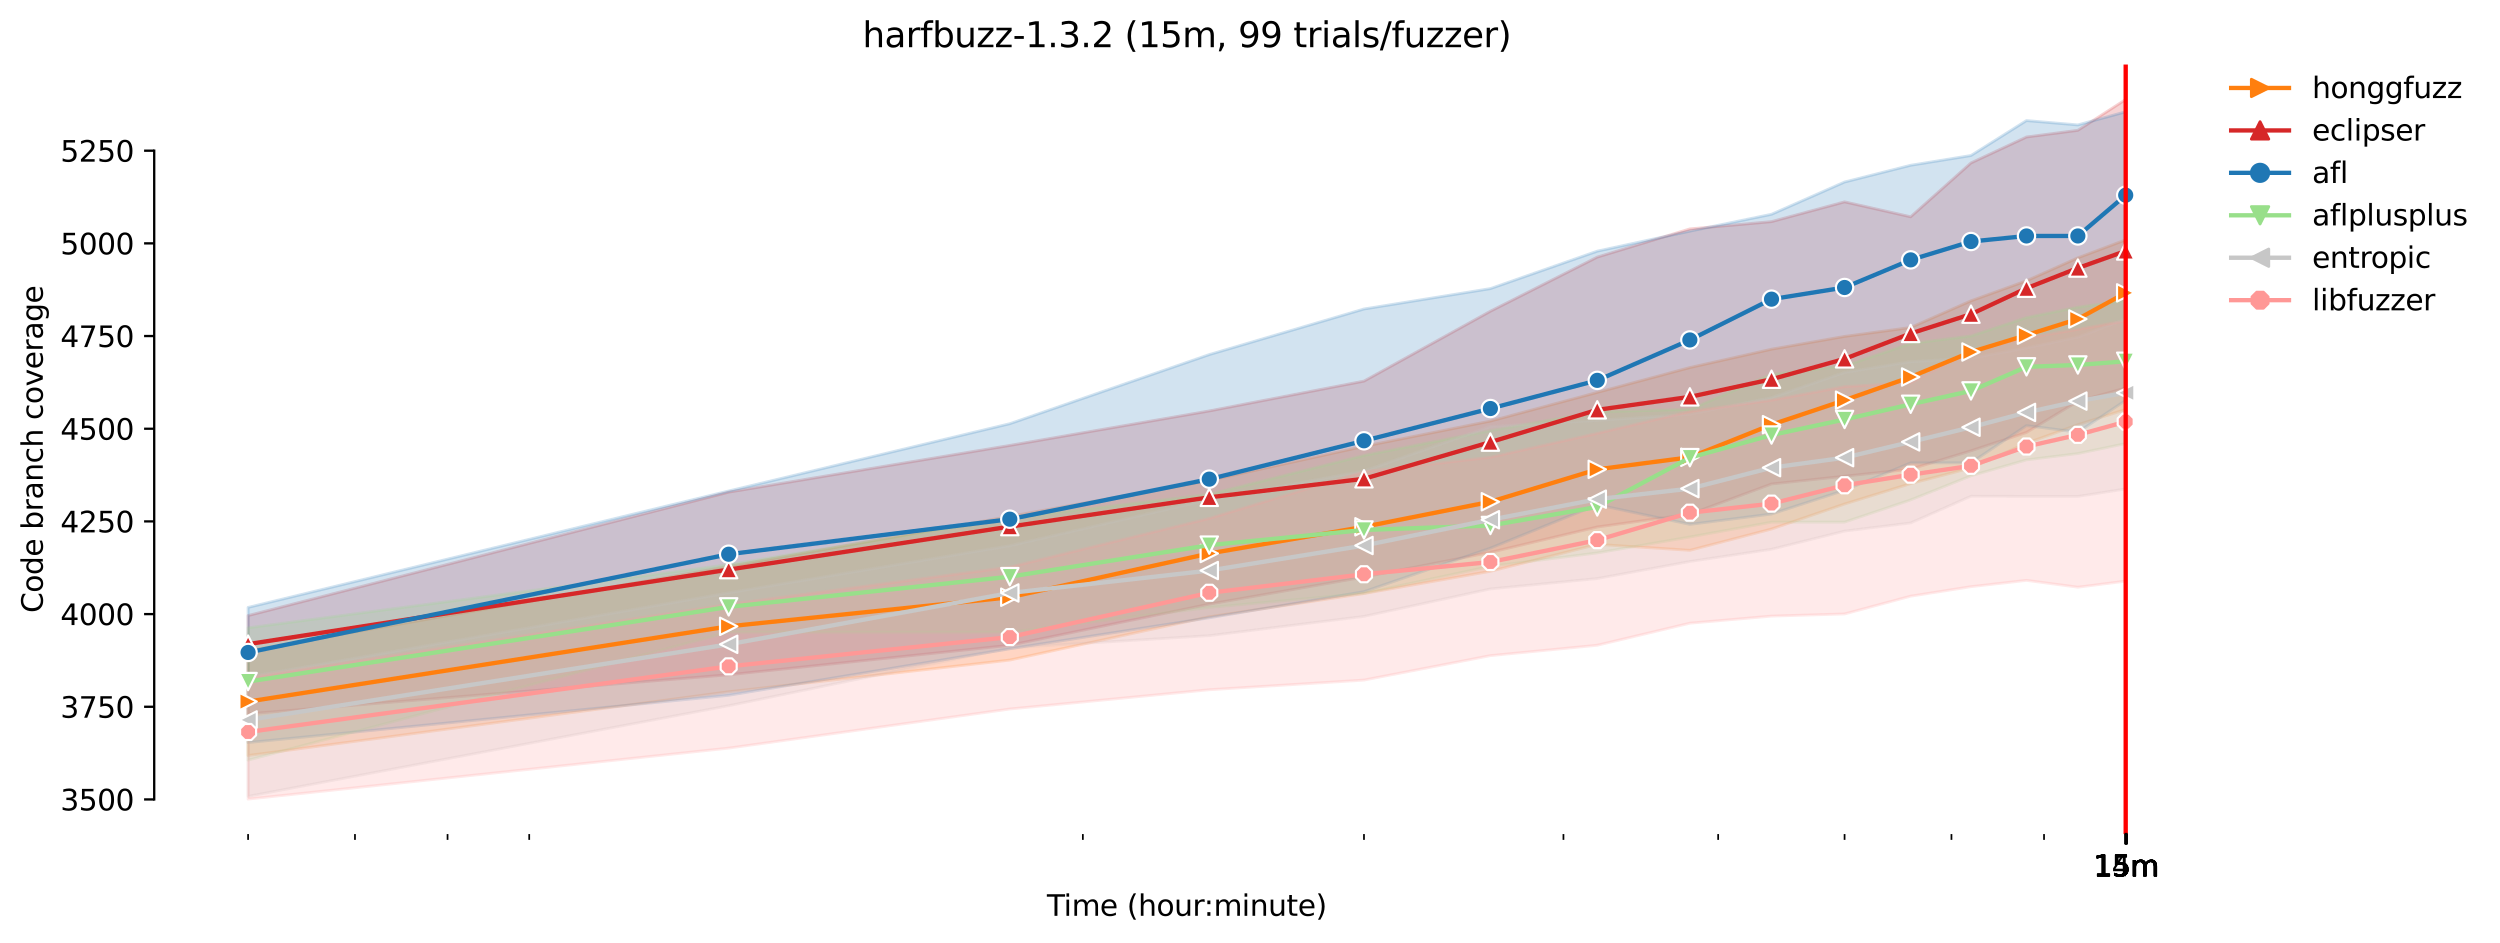<?xml version="1.0" encoding="utf-8" standalone="no"?>
<!DOCTYPE svg PUBLIC "-//W3C//DTD SVG 1.1//EN"
  "http://www.w3.org/Graphics/SVG/1.1/DTD/svg11.dtd">
<svg xmlns:xlink="http://www.w3.org/1999/xlink" width="864.542pt" height="325.986pt" viewBox="0 0 864.542 325.986" xmlns="http://www.w3.org/2000/svg" version="1.1">
 <defs>
  <style type="text/css">*{stroke-linejoin: round; stroke-linecap: butt}</style>
 </defs>
 <g id="figure_1">
  <g id="patch_1">
   <path d="M 0 325.986 
L 864.542 325.986 
L 864.542 0 
L 0 0 
z
" style="fill: #ffffff"/>
  </g>
  <g id="axes_1">
   <g id="patch_2">
    <path d="M 53.328 288.43 
L 767.568 288.43 
L 767.568 22.318 
L 53.328 22.318 
z
" style="fill: #ffffff"/>
   </g>
   <g id="PolyCollection_1">
    <defs>
     <path id="mf8e22d8886" d="M 85.794 -100.998 
L 85.794 -64.716 
L 251.989 -86.766 
L 349.208 -97.727 
L 418.185 -112.699 
L 471.688 -120.739 
L 515.404 -128.431 
L 552.364 -137.725 
L 584.381 -135.674 
L 612.622 -143.039 
L 637.884 -151.699 
L 660.737 -158.75 
L 681.6 -164.177 
L 700.791 -172.703 
L 718.56 -179.114 
L 735.103 -184.39 
L 735.103 -243.041 
L 735.103 -243.041 
L 718.56 -236.823 
L 700.791 -228.875 
L 681.6 -221.955 
L 660.737 -212.73 
L 637.884 -209.645 
L 612.622 -205.222 
L 584.381 -198.876 
L 552.364 -190.287 
L 515.404 -180.366 
L 471.688 -171.635 
L 418.185 -159.84 
L 349.208 -147.409 
L 251.989 -130.097 
L 85.794 -100.998 
z
" style="stroke: #ff7f0e; stroke-opacity: 0.2"/>
    </defs>
    <g clip-path="url(#p07b6863285)">
     <use xlink:href="#mf8e22d8886" x="0" y="325.986" style="fill: #ff7f0e; fill-opacity: 0.2; stroke: #ff7f0e; stroke-opacity: 0.2"/>
    </g>
   </g>
   <g id="PolyCollection_2">
    <defs>
     <path id="m7307a508a9" d="M 85.794 -113.111 
L 85.794 -79.138 
L 251.989 -92.65 
L 349.208 -102.855 
L 418.185 -117.074 
L 471.688 -126.431 
L 515.404 -134.969 
L 552.364 -143.751 
L 584.381 -148.173 
L 612.622 -158.622 
L 637.884 -161.314 
L 660.737 -163.75 
L 681.6 -170.095 
L 700.791 -176.441 
L 718.56 -187.21 
L 735.103 -191.825 
L 735.103 -291.572 
L 735.103 -291.572 
L 718.56 -280.924 
L 700.791 -278.616 
L 681.6 -269.642 
L 660.737 -251.012 
L 637.884 -256.181 
L 612.622 -249.345 
L 584.381 -246.823 
L 552.364 -237.08 
L 515.404 -218.362 
L 471.688 -194.197 
L 418.185 -183.877 
L 349.208 -171.954 
L 251.989 -155.801 
L 85.794 -113.111 
z
" style="stroke: #d62728; stroke-opacity: 0.2"/>
    </defs>
    <g clip-path="url(#p07b6863285)">
     <use xlink:href="#m7307a508a9" x="0" y="325.986" style="fill: #d62728; fill-opacity: 0.2; stroke: #d62728; stroke-opacity: 0.2"/>
    </g>
   </g>
   <g id="PolyCollection_3">
    <defs>
     <path id="ma7d1db4af8" d="M 85.794 -115.931 
L 85.794 -69.203 
L 251.989 -85.548 
L 349.208 -101.637 
L 418.185 -112.342 
L 471.688 -121.38 
L 515.404 -136.443 
L 552.364 -151.454 
L 584.381 -144.648 
L 612.622 -148.237 
L 637.884 -156.439 
L 660.737 -165.918 
L 681.6 -165.929 
L 700.791 -178.813 
L 718.56 -176.505 
L 735.103 -187.531 
L 735.103 -287.335 
L 735.103 -287.335 
L 718.56 -282.783 
L 700.791 -284.289 
L 681.6 -272.206 
L 660.737 -268.833 
L 637.884 -263.04 
L 612.622 -251.887 
L 584.381 -246.054 
L 552.364 -239.131 
L 515.404 -226.183 
L 471.688 -219.132 
L 418.185 -203.363 
L 349.208 -179.462 
L 251.989 -156.186 
L 85.794 -115.931 
z
" style="stroke: #1f77b4; stroke-opacity: 0.2"/>
    </defs>
    <g clip-path="url(#p07b6863285)">
     <use xlink:href="#ma7d1db4af8" x="0" y="325.986" style="fill: #1f77b4; fill-opacity: 0.2; stroke: #1f77b4; stroke-opacity: 0.2"/>
    </g>
   </g>
   <g id="PolyCollection_4">
    <defs>
     <path id="me198c9df7f" d="M 85.794 -108.882 
L 85.794 -63.113 
L 251.989 -107.342 
L 349.208 -107.342 
L 418.185 -115.931 
L 471.688 -120.803 
L 515.404 -130.152 
L 552.364 -134.777 
L 584.381 -140.289 
L 612.622 -145.417 
L 637.884 -145.417 
L 660.737 -153.109 
L 681.6 -161.442 
L 700.791 -166.955 
L 718.56 -169.134 
L 735.103 -172.595 
L 735.103 -222.08 
L 735.103 -222.08 
L 718.56 -219.773 
L 700.791 -216.183 
L 681.6 -209.805 
L 660.737 -207.209 
L 637.884 -199.459 
L 612.622 -196.569 
L 584.381 -184.39 
L 552.364 -183.62 
L 515.404 -177.082 
L 471.688 -168.493 
L 418.185 -155.032 
L 349.208 -146.827 
L 251.989 -130.733 
L 85.794 -108.882 
z
" style="stroke: #98df8a; stroke-opacity: 0.2"/>
    </defs>
    <g clip-path="url(#p07b6863285)">
     <use xlink:href="#me198c9df7f" x="0" y="325.986" style="fill: #98df8a; fill-opacity: 0.2; stroke: #98df8a; stroke-opacity: 0.2"/>
    </g>
   </g>
   <g id="PolyCollection_5">
    <defs>
     <path id="m9a7cb0e704" d="M 85.794 -91.897 
L 85.794 -50.614 
L 251.989 -81.958 
L 349.208 -101.954 
L 418.185 -106.183 
L 471.688 -112.854 
L 515.404 -122.341 
L 552.364 -125.931 
L 584.381 -131.828 
L 612.622 -136.059 
L 637.884 -142.34 
L 660.737 -145.161 
L 681.6 -154.391 
L 700.791 -154.327 
L 718.56 -154.327 
L 735.103 -156.92 
L 735.103 -215.701 
L 735.103 -215.701 
L 718.56 -209.389 
L 700.791 -205.671 
L 681.6 -202.091 
L 660.737 -200.927 
L 637.884 -197.21 
L 612.622 -188.492 
L 584.381 -182.723 
L 552.364 -180.632 
L 515.404 -178.492 
L 471.688 -163.109 
L 418.185 -153.237 
L 349.208 -137.276 
L 251.989 -120.995 
L 85.794 -91.897 
z
" style="stroke: #c7c7c7; stroke-opacity: 0.2"/>
    </defs>
    <g clip-path="url(#p07b6863285)">
     <use xlink:href="#m9a7cb0e704" x="0" y="325.986" style="fill: #c7c7c7; fill-opacity: 0.2; stroke: #c7c7c7; stroke-opacity: 0.2"/>
    </g>
   </g>
   <g id="PolyCollection_6">
    <defs>
     <path id="mddea44d0dd" d="M 85.794 -91.638 
L 85.794 -49.652 
L 251.989 -67.28 
L 349.208 -80.805 
L 418.185 -87.468 
L 471.688 -90.804 
L 515.404 -99.265 
L 552.364 -102.855 
L 584.381 -110.483 
L 612.622 -112.93 
L 637.884 -113.675 
L 660.737 -119.825 
L 681.6 -123.11 
L 700.791 -125.29 
L 718.56 -122.918 
L 735.103 -125.033 
L 735.103 -215.029 
L 735.103 -215.029 
L 718.56 -212.081 
L 700.791 -209.132 
L 681.6 -204.64 
L 660.737 -193.62 
L 637.884 -192.274 
L 612.622 -187.595 
L 584.381 -183.685 
L 552.364 -176.124 
L 515.404 -167.852 
L 471.688 -162.852 
L 418.185 -146.699 
L 349.208 -129.881 
L 251.989 -117.021 
L 85.794 -91.638 
z
" style="stroke: #ff9896; stroke-opacity: 0.2"/>
    </defs>
    <g clip-path="url(#p07b6863285)">
     <use xlink:href="#mddea44d0dd" x="0" y="325.986" style="fill: #ff9896; fill-opacity: 0.2; stroke: #ff9896; stroke-opacity: 0.2"/>
    </g>
   </g>
   <g id="matplotlib.axis_1">
    <g id="xtick_1">
     <g id="line2d_1">
      <defs>
       <path id="m2724a92115" d="M 0 0 
L 0 3.5 
" style="stroke: #000000; stroke-width: 0.8"/>
      </defs>
      <g>
       <use xlink:href="#m2724a92115" x="735.103" y="288.43" style="stroke: #000000; stroke-width: 0.8"/>
      </g>
     </g>
     <g id="text_1">
      <!-- 14m -->
      <g transform="translate(723.87 303.029) scale(0.1 -0.1)">
       <defs>
        <path id="DejaVuSans-31" d="M 794 531 
L 1825 531 
L 1825 4091 
L 703 3866 
L 703 4441 
L 1819 4666 
L 2450 4666 
L 2450 531 
L 3481 531 
L 3481 0 
L 794 0 
L 794 531 
z
" transform="scale(0.016)"/>
        <path id="DejaVuSans-34" d="M 2419 4116 
L 825 1625 
L 2419 1625 
L 2419 4116 
z
M 2253 4666 
L 3047 4666 
L 3047 1625 
L 3713 1625 
L 3713 1100 
L 3047 1100 
L 3047 0 
L 2419 0 
L 2419 1100 
L 313 1100 
L 313 1709 
L 2253 4666 
z
" transform="scale(0.016)"/>
        <path id="DejaVuSans-6d" d="M 3328 2828 
Q 3544 3216 3844 3400 
Q 4144 3584 4550 3584 
Q 5097 3584 5394 3201 
Q 5691 2819 5691 2113 
L 5691 0 
L 5113 0 
L 5113 2094 
Q 5113 2597 4934 2840 
Q 4756 3084 4391 3084 
Q 3944 3084 3684 2787 
Q 3425 2491 3425 1978 
L 3425 0 
L 2847 0 
L 2847 2094 
Q 2847 2600 2669 2842 
Q 2491 3084 2119 3084 
Q 1678 3084 1418 2786 
Q 1159 2488 1159 1978 
L 1159 0 
L 581 0 
L 581 3500 
L 1159 3500 
L 1159 2956 
Q 1356 3278 1631 3431 
Q 1906 3584 2284 3584 
Q 2666 3584 2933 3390 
Q 3200 3197 3328 2828 
z
" transform="scale(0.016)"/>
       </defs>
       <use xlink:href="#DejaVuSans-31"/>
       <use xlink:href="#DejaVuSans-34" x="63.623"/>
       <use xlink:href="#DejaVuSans-6d" x="127.246"/>
      </g>
     </g>
    </g>
    <g id="xtick_2">
     <g id="line2d_2">
      <g>
       <use xlink:href="#m2724a92115" x="735.127" y="288.43" style="stroke: #000000; stroke-width: 0.8"/>
      </g>
     </g>
     <g id="text_2">
      <!-- 15m -->
      <g transform="translate(723.894 303.029) scale(0.1 -0.1)">
       <defs>
        <path id="DejaVuSans-35" d="M 691 4666 
L 3169 4666 
L 3169 4134 
L 1269 4134 
L 1269 2991 
Q 1406 3038 1543 3061 
Q 1681 3084 1819 3084 
Q 2600 3084 3056 2656 
Q 3513 2228 3513 1497 
Q 3513 744 3044 326 
Q 2575 -91 1722 -91 
Q 1428 -91 1123 -41 
Q 819 9 494 109 
L 494 744 
Q 775 591 1075 516 
Q 1375 441 1709 441 
Q 2250 441 2565 725 
Q 2881 1009 2881 1497 
Q 2881 1984 2565 2268 
Q 2250 2553 1709 2553 
Q 1456 2553 1204 2497 
Q 953 2441 691 2322 
L 691 4666 
z
" transform="scale(0.016)"/>
       </defs>
       <use xlink:href="#DejaVuSans-31"/>
       <use xlink:href="#DejaVuSans-35" x="63.623"/>
       <use xlink:href="#DejaVuSans-6d" x="127.246"/>
      </g>
     </g>
    </g>
    <g id="xtick_3">
     <g id="line2d_3">
      <g>
       <use xlink:href="#m2724a92115" x="735.151" y="288.43" style="stroke: #000000; stroke-width: 0.8"/>
      </g>
     </g>
     <g id="text_3">
      <!-- 15m -->
      <g transform="translate(723.918 303.029) scale(0.1 -0.1)">
       <use xlink:href="#DejaVuSans-31"/>
       <use xlink:href="#DejaVuSans-35" x="63.623"/>
       <use xlink:href="#DejaVuSans-6d" x="127.246"/>
      </g>
     </g>
    </g>
    <g id="xtick_4">
     <g id="line2d_4">
      <g>
       <use xlink:href="#m2724a92115" x="735.175" y="288.43" style="stroke: #000000; stroke-width: 0.8"/>
      </g>
     </g>
     <g id="text_4">
      <!-- 15m -->
      <g transform="translate(723.942 303.029) scale(0.1 -0.1)">
       <use xlink:href="#DejaVuSans-31"/>
       <use xlink:href="#DejaVuSans-35" x="63.623"/>
       <use xlink:href="#DejaVuSans-6d" x="127.246"/>
      </g>
     </g>
    </g>
    <g id="xtick_5">
     <g id="line2d_5">
      <g>
       <use xlink:href="#m2724a92115" x="735.199" y="288.43" style="stroke: #000000; stroke-width: 0.8"/>
      </g>
     </g>
     <g id="text_5">
      <!-- 15m -->
      <g transform="translate(723.967 303.029) scale(0.1 -0.1)">
       <use xlink:href="#DejaVuSans-31"/>
       <use xlink:href="#DejaVuSans-35" x="63.623"/>
       <use xlink:href="#DejaVuSans-6d" x="127.246"/>
      </g>
     </g>
    </g>
    <g id="xtick_6">
     <g id="line2d_6">
      <g>
       <use xlink:href="#m2724a92115" x="735.224" y="288.43" style="stroke: #000000; stroke-width: 0.8"/>
      </g>
     </g>
     <g id="text_6">
      <!-- 15m -->
      <g transform="translate(723.991 303.029) scale(0.1 -0.1)">
       <use xlink:href="#DejaVuSans-31"/>
       <use xlink:href="#DejaVuSans-35" x="63.623"/>
       <use xlink:href="#DejaVuSans-6d" x="127.246"/>
      </g>
     </g>
    </g>
    <g id="xtick_7">
     <g id="line2d_7">
      <g>
       <use xlink:href="#m2724a92115" x="735.248" y="288.43" style="stroke: #000000; stroke-width: 0.8"/>
      </g>
     </g>
     <g id="text_7">
      <!-- 15m -->
      <g transform="translate(724.015 303.029) scale(0.1 -0.1)">
       <use xlink:href="#DejaVuSans-31"/>
       <use xlink:href="#DejaVuSans-35" x="63.623"/>
       <use xlink:href="#DejaVuSans-6d" x="127.246"/>
      </g>
     </g>
    </g>
    <g id="xtick_8">
     <g id="line2d_8">
      <g>
       <use xlink:href="#m2724a92115" x="735.272" y="288.43" style="stroke: #000000; stroke-width: 0.8"/>
      </g>
     </g>
     <g id="text_8">
      <!-- 15m -->
      <g transform="translate(724.039 303.029) scale(0.1 -0.1)">
       <use xlink:href="#DejaVuSans-31"/>
       <use xlink:href="#DejaVuSans-35" x="63.623"/>
       <use xlink:href="#DejaVuSans-6d" x="127.246"/>
      </g>
     </g>
    </g>
    <g id="xtick_9">
     <g id="line2d_9">
      <g>
       <use xlink:href="#m2724a92115" x="735.296" y="288.43" style="stroke: #000000; stroke-width: 0.8"/>
      </g>
     </g>
     <g id="text_9">
      <!-- 15m -->
      <g transform="translate(724.064 303.029) scale(0.1 -0.1)">
       <use xlink:href="#DejaVuSans-31"/>
       <use xlink:href="#DejaVuSans-35" x="63.623"/>
       <use xlink:href="#DejaVuSans-6d" x="127.246"/>
      </g>
     </g>
    </g>
    <g id="xtick_10">
     <g id="line2d_10">
      <g>
       <use xlink:href="#m2724a92115" x="735.321" y="288.43" style="stroke: #000000; stroke-width: 0.8"/>
      </g>
     </g>
     <g id="text_10">
      <!-- 15m -->
      <g transform="translate(724.088 303.029) scale(0.1 -0.1)">
       <use xlink:href="#DejaVuSans-31"/>
       <use xlink:href="#DejaVuSans-35" x="63.623"/>
       <use xlink:href="#DejaVuSans-6d" x="127.246"/>
      </g>
     </g>
    </g>
    <g id="xtick_11">
     <g id="line2d_11">
      <g>
       <use xlink:href="#m2724a92115" x="735.345" y="288.43" style="stroke: #000000; stroke-width: 0.8"/>
      </g>
     </g>
     <g id="text_11">
      <!-- 15m -->
      <g transform="translate(724.112 303.029) scale(0.1 -0.1)">
       <use xlink:href="#DejaVuSans-31"/>
       <use xlink:href="#DejaVuSans-35" x="63.623"/>
       <use xlink:href="#DejaVuSans-6d" x="127.246"/>
      </g>
     </g>
    </g>
    <g id="xtick_12">
     <g id="line2d_12">
      <g>
       <use xlink:href="#m2724a92115" x="735.369" y="288.43" style="stroke: #000000; stroke-width: 0.8"/>
      </g>
     </g>
     <g id="text_12">
      <!-- 15m -->
      <g transform="translate(724.136 303.029) scale(0.1 -0.1)">
       <use xlink:href="#DejaVuSans-31"/>
       <use xlink:href="#DejaVuSans-35" x="63.623"/>
       <use xlink:href="#DejaVuSans-6d" x="127.246"/>
      </g>
     </g>
    </g>
    <g id="xtick_13">
     <g id="line2d_13">
      <defs>
       <path id="m1ff35ba7b1" d="M 0 0 
L 0 2 
" style="stroke: #000000; stroke-width: 0.6"/>
      </defs>
      <g>
       <use xlink:href="#m1ff35ba7b1" x="85.794" y="288.43" style="stroke: #000000; stroke-width: 0.6"/>
      </g>
     </g>
    </g>
    <g id="xtick_14">
     <g id="line2d_14">
      <g>
       <use xlink:href="#m1ff35ba7b1" x="122.754" y="288.43" style="stroke: #000000; stroke-width: 0.6"/>
      </g>
     </g>
    </g>
    <g id="xtick_15">
     <g id="line2d_15">
      <g>
       <use xlink:href="#m1ff35ba7b1" x="154.771" y="288.43" style="stroke: #000000; stroke-width: 0.6"/>
      </g>
     </g>
    </g>
    <g id="xtick_16">
     <g id="line2d_16">
      <g>
       <use xlink:href="#m1ff35ba7b1" x="183.012" y="288.43" style="stroke: #000000; stroke-width: 0.6"/>
      </g>
     </g>
    </g>
    <g id="xtick_17">
     <g id="line2d_17">
      <g>
       <use xlink:href="#m1ff35ba7b1" x="374.47" y="288.43" style="stroke: #000000; stroke-width: 0.6"/>
      </g>
     </g>
    </g>
    <g id="xtick_18">
     <g id="line2d_18">
      <g>
       <use xlink:href="#m1ff35ba7b1" x="471.688" y="288.43" style="stroke: #000000; stroke-width: 0.6"/>
      </g>
     </g>
    </g>
    <g id="xtick_19">
     <g id="line2d_19">
      <g>
       <use xlink:href="#m1ff35ba7b1" x="540.666" y="288.43" style="stroke: #000000; stroke-width: 0.6"/>
      </g>
     </g>
    </g>
    <g id="xtick_20">
     <g id="line2d_20">
      <g>
       <use xlink:href="#m1ff35ba7b1" x="594.169" y="288.43" style="stroke: #000000; stroke-width: 0.6"/>
      </g>
     </g>
    </g>
    <g id="xtick_21">
     <g id="line2d_21">
      <g>
       <use xlink:href="#m1ff35ba7b1" x="637.884" y="288.43" style="stroke: #000000; stroke-width: 0.6"/>
      </g>
     </g>
    </g>
    <g id="xtick_22">
     <g id="line2d_22">
      <g>
       <use xlink:href="#m1ff35ba7b1" x="674.845" y="288.43" style="stroke: #000000; stroke-width: 0.6"/>
      </g>
     </g>
    </g>
    <g id="xtick_23">
     <g id="line2d_23">
      <g>
       <use xlink:href="#m1ff35ba7b1" x="706.862" y="288.43" style="stroke: #000000; stroke-width: 0.6"/>
      </g>
     </g>
    </g>
    <g id="text_13">
     <!-- Time (hour:minute) -->
     <g transform="translate(362.041 316.707) scale(0.1 -0.1)">
      <defs>
       <path id="DejaVuSans-54" d="M -19 4666 
L 3928 4666 
L 3928 4134 
L 2272 4134 
L 2272 0 
L 1638 0 
L 1638 4134 
L -19 4134 
L -19 4666 
z
" transform="scale(0.016)"/>
       <path id="DejaVuSans-69" d="M 603 3500 
L 1178 3500 
L 1178 0 
L 603 0 
L 603 3500 
z
M 603 4863 
L 1178 4863 
L 1178 4134 
L 603 4134 
L 603 4863 
z
" transform="scale(0.016)"/>
       <path id="DejaVuSans-65" d="M 3597 1894 
L 3597 1613 
L 953 1613 
Q 991 1019 1311 708 
Q 1631 397 2203 397 
Q 2534 397 2845 478 
Q 3156 559 3463 722 
L 3463 178 
Q 3153 47 2828 -22 
Q 2503 -91 2169 -91 
Q 1331 -91 842 396 
Q 353 884 353 1716 
Q 353 2575 817 3079 
Q 1281 3584 2069 3584 
Q 2775 3584 3186 3129 
Q 3597 2675 3597 1894 
z
M 3022 2063 
Q 3016 2534 2758 2815 
Q 2500 3097 2075 3097 
Q 1594 3097 1305 2825 
Q 1016 2553 972 2059 
L 3022 2063 
z
" transform="scale(0.016)"/>
       <path id="DejaVuSans-20" transform="scale(0.016)"/>
       <path id="DejaVuSans-28" d="M 1984 4856 
Q 1566 4138 1362 3434 
Q 1159 2731 1159 2009 
Q 1159 1288 1364 580 
Q 1569 -128 1984 -844 
L 1484 -844 
Q 1016 -109 783 600 
Q 550 1309 550 2009 
Q 550 2706 781 3412 
Q 1013 4119 1484 4856 
L 1984 4856 
z
" transform="scale(0.016)"/>
       <path id="DejaVuSans-68" d="M 3513 2113 
L 3513 0 
L 2938 0 
L 2938 2094 
Q 2938 2591 2744 2837 
Q 2550 3084 2163 3084 
Q 1697 3084 1428 2787 
Q 1159 2491 1159 1978 
L 1159 0 
L 581 0 
L 581 4863 
L 1159 4863 
L 1159 2956 
Q 1366 3272 1645 3428 
Q 1925 3584 2291 3584 
Q 2894 3584 3203 3211 
Q 3513 2838 3513 2113 
z
" transform="scale(0.016)"/>
       <path id="DejaVuSans-6f" d="M 1959 3097 
Q 1497 3097 1228 2736 
Q 959 2375 959 1747 
Q 959 1119 1226 758 
Q 1494 397 1959 397 
Q 2419 397 2687 759 
Q 2956 1122 2956 1747 
Q 2956 2369 2687 2733 
Q 2419 3097 1959 3097 
z
M 1959 3584 
Q 2709 3584 3137 3096 
Q 3566 2609 3566 1747 
Q 3566 888 3137 398 
Q 2709 -91 1959 -91 
Q 1206 -91 779 398 
Q 353 888 353 1747 
Q 353 2609 779 3096 
Q 1206 3584 1959 3584 
z
" transform="scale(0.016)"/>
       <path id="DejaVuSans-75" d="M 544 1381 
L 544 3500 
L 1119 3500 
L 1119 1403 
Q 1119 906 1312 657 
Q 1506 409 1894 409 
Q 2359 409 2629 706 
Q 2900 1003 2900 1516 
L 2900 3500 
L 3475 3500 
L 3475 0 
L 2900 0 
L 2900 538 
Q 2691 219 2414 64 
Q 2138 -91 1772 -91 
Q 1169 -91 856 284 
Q 544 659 544 1381 
z
M 1991 3584 
L 1991 3584 
z
" transform="scale(0.016)"/>
       <path id="DejaVuSans-72" d="M 2631 2963 
Q 2534 3019 2420 3045 
Q 2306 3072 2169 3072 
Q 1681 3072 1420 2755 
Q 1159 2438 1159 1844 
L 1159 0 
L 581 0 
L 581 3500 
L 1159 3500 
L 1159 2956 
Q 1341 3275 1631 3429 
Q 1922 3584 2338 3584 
Q 2397 3584 2469 3576 
Q 2541 3569 2628 3553 
L 2631 2963 
z
" transform="scale(0.016)"/>
       <path id="DejaVuSans-3a" d="M 750 794 
L 1409 794 
L 1409 0 
L 750 0 
L 750 794 
z
M 750 3309 
L 1409 3309 
L 1409 2516 
L 750 2516 
L 750 3309 
z
" transform="scale(0.016)"/>
       <path id="DejaVuSans-6e" d="M 3513 2113 
L 3513 0 
L 2938 0 
L 2938 2094 
Q 2938 2591 2744 2837 
Q 2550 3084 2163 3084 
Q 1697 3084 1428 2787 
Q 1159 2491 1159 1978 
L 1159 0 
L 581 0 
L 581 3500 
L 1159 3500 
L 1159 2956 
Q 1366 3272 1645 3428 
Q 1925 3584 2291 3584 
Q 2894 3584 3203 3211 
Q 3513 2838 3513 2113 
z
" transform="scale(0.016)"/>
       <path id="DejaVuSans-74" d="M 1172 4494 
L 1172 3500 
L 2356 3500 
L 2356 3053 
L 1172 3053 
L 1172 1153 
Q 1172 725 1289 603 
Q 1406 481 1766 481 
L 2356 481 
L 2356 0 
L 1766 0 
Q 1100 0 847 248 
Q 594 497 594 1153 
L 594 3053 
L 172 3053 
L 172 3500 
L 594 3500 
L 594 4494 
L 1172 4494 
z
" transform="scale(0.016)"/>
       <path id="DejaVuSans-29" d="M 513 4856 
L 1013 4856 
Q 1481 4119 1714 3412 
Q 1947 2706 1947 2009 
Q 1947 1309 1714 600 
Q 1481 -109 1013 -844 
L 513 -844 
Q 928 -128 1133 580 
Q 1338 1288 1338 2009 
Q 1338 2731 1133 3434 
Q 928 4138 513 4856 
z
" transform="scale(0.016)"/>
      </defs>
      <use xlink:href="#DejaVuSans-54"/>
      <use xlink:href="#DejaVuSans-69" x="57.959"/>
      <use xlink:href="#DejaVuSans-6d" x="85.742"/>
      <use xlink:href="#DejaVuSans-65" x="183.154"/>
      <use xlink:href="#DejaVuSans-20" x="244.678"/>
      <use xlink:href="#DejaVuSans-28" x="276.465"/>
      <use xlink:href="#DejaVuSans-68" x="315.479"/>
      <use xlink:href="#DejaVuSans-6f" x="378.857"/>
      <use xlink:href="#DejaVuSans-75" x="440.039"/>
      <use xlink:href="#DejaVuSans-72" x="503.418"/>
      <use xlink:href="#DejaVuSans-3a" x="542.781"/>
      <use xlink:href="#DejaVuSans-6d" x="576.473"/>
      <use xlink:href="#DejaVuSans-69" x="673.885"/>
      <use xlink:href="#DejaVuSans-6e" x="701.668"/>
      <use xlink:href="#DejaVuSans-75" x="765.047"/>
      <use xlink:href="#DejaVuSans-74" x="828.426"/>
      <use xlink:href="#DejaVuSans-65" x="867.635"/>
      <use xlink:href="#DejaVuSans-29" x="929.158"/>
     </g>
    </g>
   </g>
   <g id="matplotlib.axis_2">
    <g id="ytick_1">
     <g id="line2d_24">
      <defs>
       <path id="m40da6afaf6" d="M 0 0 
L -3.5 0 
" style="stroke: #000000; stroke-width: 0.8"/>
      </defs>
      <g>
       <use xlink:href="#m40da6afaf6" x="53.328" y="276.462" style="stroke: #000000; stroke-width: 0.8"/>
      </g>
     </g>
     <g id="text_14">
      <!-- 3500 -->
      <g transform="translate(20.878 280.262) scale(0.1 -0.1)">
       <defs>
        <path id="DejaVuSans-33" d="M 2597 2516 
Q 3050 2419 3304 2112 
Q 3559 1806 3559 1356 
Q 3559 666 3084 287 
Q 2609 -91 1734 -91 
Q 1441 -91 1130 -33 
Q 819 25 488 141 
L 488 750 
Q 750 597 1062 519 
Q 1375 441 1716 441 
Q 2309 441 2620 675 
Q 2931 909 2931 1356 
Q 2931 1769 2642 2001 
Q 2353 2234 1838 2234 
L 1294 2234 
L 1294 2753 
L 1863 2753 
Q 2328 2753 2575 2939 
Q 2822 3125 2822 3475 
Q 2822 3834 2567 4026 
Q 2313 4219 1838 4219 
Q 1578 4219 1281 4162 
Q 984 4106 628 3988 
L 628 4550 
Q 988 4650 1302 4700 
Q 1616 4750 1894 4750 
Q 2613 4750 3031 4423 
Q 3450 4097 3450 3541 
Q 3450 3153 3228 2886 
Q 3006 2619 2597 2516 
z
" transform="scale(0.016)"/>
        <path id="DejaVuSans-30" d="M 2034 4250 
Q 1547 4250 1301 3770 
Q 1056 3291 1056 2328 
Q 1056 1369 1301 889 
Q 1547 409 2034 409 
Q 2525 409 2770 889 
Q 3016 1369 3016 2328 
Q 3016 3291 2770 3770 
Q 2525 4250 2034 4250 
z
M 2034 4750 
Q 2819 4750 3233 4129 
Q 3647 3509 3647 2328 
Q 3647 1150 3233 529 
Q 2819 -91 2034 -91 
Q 1250 -91 836 529 
Q 422 1150 422 2328 
Q 422 3509 836 4129 
Q 1250 4750 2034 4750 
z
" transform="scale(0.016)"/>
       </defs>
       <use xlink:href="#DejaVuSans-33"/>
       <use xlink:href="#DejaVuSans-35" x="63.623"/>
       <use xlink:href="#DejaVuSans-30" x="127.246"/>
       <use xlink:href="#DejaVuSans-30" x="190.869"/>
      </g>
     </g>
    </g>
    <g id="ytick_2">
     <g id="line2d_25">
      <g>
       <use xlink:href="#m40da6afaf6" x="53.328" y="244.413" style="stroke: #000000; stroke-width: 0.8"/>
      </g>
     </g>
     <g id="text_15">
      <!-- 3750 -->
      <g transform="translate(20.878 248.212) scale(0.1 -0.1)">
       <defs>
        <path id="DejaVuSans-37" d="M 525 4666 
L 3525 4666 
L 3525 4397 
L 1831 0 
L 1172 0 
L 2766 4134 
L 525 4134 
L 525 4666 
z
" transform="scale(0.016)"/>
       </defs>
       <use xlink:href="#DejaVuSans-33"/>
       <use xlink:href="#DejaVuSans-37" x="63.623"/>
       <use xlink:href="#DejaVuSans-35" x="127.246"/>
       <use xlink:href="#DejaVuSans-30" x="190.869"/>
      </g>
     </g>
    </g>
    <g id="ytick_3">
     <g id="line2d_26">
      <g>
       <use xlink:href="#m40da6afaf6" x="53.328" y="212.363" style="stroke: #000000; stroke-width: 0.8"/>
      </g>
     </g>
     <g id="text_16">
      <!-- 4000 -->
      <g transform="translate(20.878 216.162) scale(0.1 -0.1)">
       <use xlink:href="#DejaVuSans-34"/>
       <use xlink:href="#DejaVuSans-30" x="63.623"/>
       <use xlink:href="#DejaVuSans-30" x="127.246"/>
       <use xlink:href="#DejaVuSans-30" x="190.869"/>
      </g>
     </g>
    </g>
    <g id="ytick_4">
     <g id="line2d_27">
      <g>
       <use xlink:href="#m40da6afaf6" x="53.328" y="180.313" style="stroke: #000000; stroke-width: 0.8"/>
      </g>
     </g>
     <g id="text_17">
      <!-- 4250 -->
      <g transform="translate(20.878 184.112) scale(0.1 -0.1)">
       <defs>
        <path id="DejaVuSans-32" d="M 1228 531 
L 3431 531 
L 3431 0 
L 469 0 
L 469 531 
Q 828 903 1448 1529 
Q 2069 2156 2228 2338 
Q 2531 2678 2651 2914 
Q 2772 3150 2772 3378 
Q 2772 3750 2511 3984 
Q 2250 4219 1831 4219 
Q 1534 4219 1204 4116 
Q 875 4013 500 3803 
L 500 4441 
Q 881 4594 1212 4672 
Q 1544 4750 1819 4750 
Q 2544 4750 2975 4387 
Q 3406 4025 3406 3419 
Q 3406 3131 3298 2873 
Q 3191 2616 2906 2266 
Q 2828 2175 2409 1742 
Q 1991 1309 1228 531 
z
" transform="scale(0.016)"/>
       </defs>
       <use xlink:href="#DejaVuSans-34"/>
       <use xlink:href="#DejaVuSans-32" x="63.623"/>
       <use xlink:href="#DejaVuSans-35" x="127.246"/>
       <use xlink:href="#DejaVuSans-30" x="190.869"/>
      </g>
     </g>
    </g>
    <g id="ytick_5">
     <g id="line2d_28">
      <g>
       <use xlink:href="#m40da6afaf6" x="53.328" y="148.263" style="stroke: #000000; stroke-width: 0.8"/>
      </g>
     </g>
     <g id="text_18">
      <!-- 4500 -->
      <g transform="translate(20.878 152.062) scale(0.1 -0.1)">
       <use xlink:href="#DejaVuSans-34"/>
       <use xlink:href="#DejaVuSans-35" x="63.623"/>
       <use xlink:href="#DejaVuSans-30" x="127.246"/>
       <use xlink:href="#DejaVuSans-30" x="190.869"/>
      </g>
     </g>
    </g>
    <g id="ytick_6">
     <g id="line2d_29">
      <g>
       <use xlink:href="#m40da6afaf6" x="53.328" y="116.213" style="stroke: #000000; stroke-width: 0.8"/>
      </g>
     </g>
     <g id="text_19">
      <!-- 4750 -->
      <g transform="translate(20.878 120.012) scale(0.1 -0.1)">
       <use xlink:href="#DejaVuSans-34"/>
       <use xlink:href="#DejaVuSans-37" x="63.623"/>
       <use xlink:href="#DejaVuSans-35" x="127.246"/>
       <use xlink:href="#DejaVuSans-30" x="190.869"/>
      </g>
     </g>
    </g>
    <g id="ytick_7">
     <g id="line2d_30">
      <g>
       <use xlink:href="#m40da6afaf6" x="53.328" y="84.163" style="stroke: #000000; stroke-width: 0.8"/>
      </g>
     </g>
     <g id="text_20">
      <!-- 5000 -->
      <g transform="translate(20.878 87.963) scale(0.1 -0.1)">
       <use xlink:href="#DejaVuSans-35"/>
       <use xlink:href="#DejaVuSans-30" x="63.623"/>
       <use xlink:href="#DejaVuSans-30" x="127.246"/>
       <use xlink:href="#DejaVuSans-30" x="190.869"/>
      </g>
     </g>
    </g>
    <g id="ytick_8">
     <g id="line2d_31">
      <g>
       <use xlink:href="#m40da6afaf6" x="53.328" y="52.114" style="stroke: #000000; stroke-width: 0.8"/>
      </g>
     </g>
     <g id="text_21">
      <!-- 5250 -->
      <g transform="translate(20.878 55.913) scale(0.1 -0.1)">
       <use xlink:href="#DejaVuSans-35"/>
       <use xlink:href="#DejaVuSans-32" x="63.623"/>
       <use xlink:href="#DejaVuSans-35" x="127.246"/>
       <use xlink:href="#DejaVuSans-30" x="190.869"/>
      </g>
     </g>
    </g>
    <g id="text_22">
     <!-- Code branch coverage -->
     <g transform="translate(14.798 211.949) rotate(-90) scale(0.1 -0.1)">
      <defs>
       <path id="DejaVuSans-43" d="M 4122 4306 
L 4122 3641 
Q 3803 3938 3442 4084 
Q 3081 4231 2675 4231 
Q 1875 4231 1450 3742 
Q 1025 3253 1025 2328 
Q 1025 1406 1450 917 
Q 1875 428 2675 428 
Q 3081 428 3442 575 
Q 3803 722 4122 1019 
L 4122 359 
Q 3791 134 3420 21 
Q 3050 -91 2638 -91 
Q 1578 -91 968 557 
Q 359 1206 359 2328 
Q 359 3453 968 4101 
Q 1578 4750 2638 4750 
Q 3056 4750 3426 4639 
Q 3797 4528 4122 4306 
z
" transform="scale(0.016)"/>
       <path id="DejaVuSans-64" d="M 2906 2969 
L 2906 4863 
L 3481 4863 
L 3481 0 
L 2906 0 
L 2906 525 
Q 2725 213 2448 61 
Q 2172 -91 1784 -91 
Q 1150 -91 751 415 
Q 353 922 353 1747 
Q 353 2572 751 3078 
Q 1150 3584 1784 3584 
Q 2172 3584 2448 3432 
Q 2725 3281 2906 2969 
z
M 947 1747 
Q 947 1113 1208 752 
Q 1469 391 1925 391 
Q 2381 391 2643 752 
Q 2906 1113 2906 1747 
Q 2906 2381 2643 2742 
Q 2381 3103 1925 3103 
Q 1469 3103 1208 2742 
Q 947 2381 947 1747 
z
" transform="scale(0.016)"/>
       <path id="DejaVuSans-62" d="M 3116 1747 
Q 3116 2381 2855 2742 
Q 2594 3103 2138 3103 
Q 1681 3103 1420 2742 
Q 1159 2381 1159 1747 
Q 1159 1113 1420 752 
Q 1681 391 2138 391 
Q 2594 391 2855 752 
Q 3116 1113 3116 1747 
z
M 1159 2969 
Q 1341 3281 1617 3432 
Q 1894 3584 2278 3584 
Q 2916 3584 3314 3078 
Q 3713 2572 3713 1747 
Q 3713 922 3314 415 
Q 2916 -91 2278 -91 
Q 1894 -91 1617 61 
Q 1341 213 1159 525 
L 1159 0 
L 581 0 
L 581 4863 
L 1159 4863 
L 1159 2969 
z
" transform="scale(0.016)"/>
       <path id="DejaVuSans-61" d="M 2194 1759 
Q 1497 1759 1228 1600 
Q 959 1441 959 1056 
Q 959 750 1161 570 
Q 1363 391 1709 391 
Q 2188 391 2477 730 
Q 2766 1069 2766 1631 
L 2766 1759 
L 2194 1759 
z
M 3341 1997 
L 3341 0 
L 2766 0 
L 2766 531 
Q 2569 213 2275 61 
Q 1981 -91 1556 -91 
Q 1019 -91 701 211 
Q 384 513 384 1019 
Q 384 1609 779 1909 
Q 1175 2209 1959 2209 
L 2766 2209 
L 2766 2266 
Q 2766 2663 2505 2880 
Q 2244 3097 1772 3097 
Q 1472 3097 1187 3025 
Q 903 2953 641 2809 
L 641 3341 
Q 956 3463 1253 3523 
Q 1550 3584 1831 3584 
Q 2591 3584 2966 3190 
Q 3341 2797 3341 1997 
z
" transform="scale(0.016)"/>
       <path id="DejaVuSans-63" d="M 3122 3366 
L 3122 2828 
Q 2878 2963 2633 3030 
Q 2388 3097 2138 3097 
Q 1578 3097 1268 2742 
Q 959 2388 959 1747 
Q 959 1106 1268 751 
Q 1578 397 2138 397 
Q 2388 397 2633 464 
Q 2878 531 3122 666 
L 3122 134 
Q 2881 22 2623 -34 
Q 2366 -91 2075 -91 
Q 1284 -91 818 406 
Q 353 903 353 1747 
Q 353 2603 823 3093 
Q 1294 3584 2113 3584 
Q 2378 3584 2631 3529 
Q 2884 3475 3122 3366 
z
" transform="scale(0.016)"/>
       <path id="DejaVuSans-76" d="M 191 3500 
L 800 3500 
L 1894 563 
L 2988 3500 
L 3597 3500 
L 2284 0 
L 1503 0 
L 191 3500 
z
" transform="scale(0.016)"/>
       <path id="DejaVuSans-67" d="M 2906 1791 
Q 2906 2416 2648 2759 
Q 2391 3103 1925 3103 
Q 1463 3103 1205 2759 
Q 947 2416 947 1791 
Q 947 1169 1205 825 
Q 1463 481 1925 481 
Q 2391 481 2648 825 
Q 2906 1169 2906 1791 
z
M 3481 434 
Q 3481 -459 3084 -895 
Q 2688 -1331 1869 -1331 
Q 1566 -1331 1297 -1286 
Q 1028 -1241 775 -1147 
L 775 -588 
Q 1028 -725 1275 -790 
Q 1522 -856 1778 -856 
Q 2344 -856 2625 -561 
Q 2906 -266 2906 331 
L 2906 616 
Q 2728 306 2450 153 
Q 2172 0 1784 0 
Q 1141 0 747 490 
Q 353 981 353 1791 
Q 353 2603 747 3093 
Q 1141 3584 1784 3584 
Q 2172 3584 2450 3431 
Q 2728 3278 2906 2969 
L 2906 3500 
L 3481 3500 
L 3481 434 
z
" transform="scale(0.016)"/>
      </defs>
      <use xlink:href="#DejaVuSans-43"/>
      <use xlink:href="#DejaVuSans-6f" x="69.824"/>
      <use xlink:href="#DejaVuSans-64" x="131.006"/>
      <use xlink:href="#DejaVuSans-65" x="194.482"/>
      <use xlink:href="#DejaVuSans-20" x="256.006"/>
      <use xlink:href="#DejaVuSans-62" x="287.793"/>
      <use xlink:href="#DejaVuSans-72" x="351.27"/>
      <use xlink:href="#DejaVuSans-61" x="392.383"/>
      <use xlink:href="#DejaVuSans-6e" x="453.662"/>
      <use xlink:href="#DejaVuSans-63" x="517.041"/>
      <use xlink:href="#DejaVuSans-68" x="572.021"/>
      <use xlink:href="#DejaVuSans-20" x="635.4"/>
      <use xlink:href="#DejaVuSans-63" x="667.188"/>
      <use xlink:href="#DejaVuSans-6f" x="722.168"/>
      <use xlink:href="#DejaVuSans-76" x="783.35"/>
      <use xlink:href="#DejaVuSans-65" x="842.529"/>
      <use xlink:href="#DejaVuSans-72" x="904.053"/>
      <use xlink:href="#DejaVuSans-61" x="945.166"/>
      <use xlink:href="#DejaVuSans-67" x="1006.445"/>
      <use xlink:href="#DejaVuSans-65" x="1069.922"/>
     </g>
    </g>
   </g>
   <g id="line2d_32">
    <path d="M 85.794 242.618 
L 251.989 216.593 
L 349.208 206.53 
L 418.185 191.402 
L 471.688 182.172 
L 515.404 173.518 
L 552.364 162.301 
L 584.381 158.134 
L 612.622 146.853 
L 637.884 138.392 
L 660.737 130.379 
L 681.6 121.726 
L 700.791 115.893 
L 718.56 110.316 
L 735.103 101.278 
" clip-path="url(#p07b6863285)" style="fill: none; stroke: #ff7f0e; stroke-width: 1.5; stroke-linecap: square"/>
    <defs>
     <path id="m96f7d58297" d="M 3 0 
L -3 -3 
L -3 3 
z
" style="stroke: #ffffff; stroke-width: 0.75; stroke-linejoin: miter"/>
    </defs>
    <g clip-path="url(#p07b6863285)">
     <use xlink:href="#m96f7d58297" x="85.794" y="242.618" style="fill: #ff7f0e; stroke: #ffffff; stroke-width: 0.75; stroke-linejoin: miter"/>
     <use xlink:href="#m96f7d58297" x="251.989" y="216.593" style="fill: #ff7f0e; stroke: #ffffff; stroke-width: 0.75; stroke-linejoin: miter"/>
     <use xlink:href="#m96f7d58297" x="349.208" y="206.53" style="fill: #ff7f0e; stroke: #ffffff; stroke-width: 0.75; stroke-linejoin: miter"/>
     <use xlink:href="#m96f7d58297" x="418.185" y="191.402" style="fill: #ff7f0e; stroke: #ffffff; stroke-width: 0.75; stroke-linejoin: miter"/>
     <use xlink:href="#m96f7d58297" x="471.688" y="182.172" style="fill: #ff7f0e; stroke: #ffffff; stroke-width: 0.75; stroke-linejoin: miter"/>
     <use xlink:href="#m96f7d58297" x="515.404" y="173.518" style="fill: #ff7f0e; stroke: #ffffff; stroke-width: 0.75; stroke-linejoin: miter"/>
     <use xlink:href="#m96f7d58297" x="552.364" y="162.301" style="fill: #ff7f0e; stroke: #ffffff; stroke-width: 0.75; stroke-linejoin: miter"/>
     <use xlink:href="#m96f7d58297" x="584.381" y="158.134" style="fill: #ff7f0e; stroke: #ffffff; stroke-width: 0.75; stroke-linejoin: miter"/>
     <use xlink:href="#m96f7d58297" x="612.622" y="146.853" style="fill: #ff7f0e; stroke: #ffffff; stroke-width: 0.75; stroke-linejoin: miter"/>
     <use xlink:href="#m96f7d58297" x="637.884" y="138.392" style="fill: #ff7f0e; stroke: #ffffff; stroke-width: 0.75; stroke-linejoin: miter"/>
     <use xlink:href="#m96f7d58297" x="660.737" y="130.379" style="fill: #ff7f0e; stroke: #ffffff; stroke-width: 0.75; stroke-linejoin: miter"/>
     <use xlink:href="#m96f7d58297" x="681.6" y="121.726" style="fill: #ff7f0e; stroke: #ffffff; stroke-width: 0.75; stroke-linejoin: miter"/>
     <use xlink:href="#m96f7d58297" x="700.791" y="115.893" style="fill: #ff7f0e; stroke: #ffffff; stroke-width: 0.75; stroke-linejoin: miter"/>
     <use xlink:href="#m96f7d58297" x="718.56" y="110.316" style="fill: #ff7f0e; stroke: #ffffff; stroke-width: 0.75; stroke-linejoin: miter"/>
     <use xlink:href="#m96f7d58297" x="735.103" y="101.278" style="fill: #ff7f0e; stroke: #ffffff; stroke-width: 0.75; stroke-linejoin: miter"/>
    </g>
   </g>
   <g id="line2d_33">
    <path d="M 85.794 222.747 
L 251.989 196.979 
L 349.208 182.108 
L 418.185 171.98 
L 471.688 165.57 
L 515.404 152.878 
L 552.364 141.725 
L 584.381 137.238 
L 612.622 131.148 
L 637.884 124.098 
L 660.737 115.316 
L 681.6 108.65 
L 700.791 99.676 
L 718.56 92.689 
L 735.103 86.792 
" clip-path="url(#p07b6863285)" style="fill: none; stroke: #d62728; stroke-width: 1.5; stroke-linecap: square"/>
    <defs>
     <path id="m80b529138b" d="M 0 -3 
L -3 3 
L 3 3 
z
" style="stroke: #ffffff; stroke-width: 0.75; stroke-linejoin: miter"/>
    </defs>
    <g clip-path="url(#p07b6863285)">
     <use xlink:href="#m80b529138b" x="85.794" y="222.747" style="fill: #d62728; stroke: #ffffff; stroke-width: 0.75; stroke-linejoin: miter"/>
     <use xlink:href="#m80b529138b" x="251.989" y="196.979" style="fill: #d62728; stroke: #ffffff; stroke-width: 0.75; stroke-linejoin: miter"/>
     <use xlink:href="#m80b529138b" x="349.208" y="182.108" style="fill: #d62728; stroke: #ffffff; stroke-width: 0.75; stroke-linejoin: miter"/>
     <use xlink:href="#m80b529138b" x="418.185" y="171.98" style="fill: #d62728; stroke: #ffffff; stroke-width: 0.75; stroke-linejoin: miter"/>
     <use xlink:href="#m80b529138b" x="471.688" y="165.57" style="fill: #d62728; stroke: #ffffff; stroke-width: 0.75; stroke-linejoin: miter"/>
     <use xlink:href="#m80b529138b" x="515.404" y="152.878" style="fill: #d62728; stroke: #ffffff; stroke-width: 0.75; stroke-linejoin: miter"/>
     <use xlink:href="#m80b529138b" x="552.364" y="141.725" style="fill: #d62728; stroke: #ffffff; stroke-width: 0.75; stroke-linejoin: miter"/>
     <use xlink:href="#m80b529138b" x="584.381" y="137.238" style="fill: #d62728; stroke: #ffffff; stroke-width: 0.75; stroke-linejoin: miter"/>
     <use xlink:href="#m80b529138b" x="612.622" y="131.148" style="fill: #d62728; stroke: #ffffff; stroke-width: 0.75; stroke-linejoin: miter"/>
     <use xlink:href="#m80b529138b" x="637.884" y="124.098" style="fill: #d62728; stroke: #ffffff; stroke-width: 0.75; stroke-linejoin: miter"/>
     <use xlink:href="#m80b529138b" x="660.737" y="115.316" style="fill: #d62728; stroke: #ffffff; stroke-width: 0.75; stroke-linejoin: miter"/>
     <use xlink:href="#m80b529138b" x="681.6" y="108.65" style="fill: #d62728; stroke: #ffffff; stroke-width: 0.75; stroke-linejoin: miter"/>
     <use xlink:href="#m80b529138b" x="700.791" y="99.676" style="fill: #d62728; stroke: #ffffff; stroke-width: 0.75; stroke-linejoin: miter"/>
     <use xlink:href="#m80b529138b" x="718.56" y="92.689" style="fill: #d62728; stroke: #ffffff; stroke-width: 0.75; stroke-linejoin: miter"/>
     <use xlink:href="#m80b529138b" x="735.103" y="86.792" style="fill: #d62728; stroke: #ffffff; stroke-width: 0.75; stroke-linejoin: miter"/>
    </g>
   </g>
   <g id="line2d_34">
    <path d="M 85.794 225.631 
L 251.989 191.659 
L 349.208 179.544 
L 418.185 165.698 
L 471.688 152.43 
L 515.404 141.276 
L 552.364 131.533 
L 584.381 117.559 
L 612.622 103.457 
L 637.884 99.419 
L 660.737 89.868 
L 681.6 83.522 
L 700.791 81.599 
L 718.56 81.599 
L 735.103 67.498 
" clip-path="url(#p07b6863285)" style="fill: none; stroke: #1f77b4; stroke-width: 1.5; stroke-linecap: square"/>
    <defs>
     <path id="me42318fbd1" d="M 0 3 
C 0.796 3 1.559 2.684 2.121 2.121 
C 2.684 1.559 3 0.796 3 0 
C 3 -0.796 2.684 -1.559 2.121 -2.121 
C 1.559 -2.684 0.796 -3 0 -3 
C -0.796 -3 -1.559 -2.684 -2.121 -2.121 
C -2.684 -1.559 -3 -0.796 -3 0 
C -3 0.796 -2.684 1.559 -2.121 2.121 
C -1.559 2.684 -0.796 3 0 3 
z
" style="stroke: #ffffff; stroke-width: 0.75"/>
    </defs>
    <g clip-path="url(#p07b6863285)">
     <use xlink:href="#me42318fbd1" x="85.794" y="225.631" style="fill: #1f77b4; stroke: #ffffff; stroke-width: 0.75"/>
     <use xlink:href="#me42318fbd1" x="251.989" y="191.659" style="fill: #1f77b4; stroke: #ffffff; stroke-width: 0.75"/>
     <use xlink:href="#me42318fbd1" x="349.208" y="179.544" style="fill: #1f77b4; stroke: #ffffff; stroke-width: 0.75"/>
     <use xlink:href="#me42318fbd1" x="418.185" y="165.698" style="fill: #1f77b4; stroke: #ffffff; stroke-width: 0.75"/>
     <use xlink:href="#me42318fbd1" x="471.688" y="152.43" style="fill: #1f77b4; stroke: #ffffff; stroke-width: 0.75"/>
     <use xlink:href="#me42318fbd1" x="515.404" y="141.276" style="fill: #1f77b4; stroke: #ffffff; stroke-width: 0.75"/>
     <use xlink:href="#me42318fbd1" x="552.364" y="131.533" style="fill: #1f77b4; stroke: #ffffff; stroke-width: 0.75"/>
     <use xlink:href="#me42318fbd1" x="584.381" y="117.559" style="fill: #1f77b4; stroke: #ffffff; stroke-width: 0.75"/>
     <use xlink:href="#me42318fbd1" x="612.622" y="103.457" style="fill: #1f77b4; stroke: #ffffff; stroke-width: 0.75"/>
     <use xlink:href="#me42318fbd1" x="637.884" y="99.419" style="fill: #1f77b4; stroke: #ffffff; stroke-width: 0.75"/>
     <use xlink:href="#me42318fbd1" x="660.737" y="89.868" style="fill: #1f77b4; stroke: #ffffff; stroke-width: 0.75"/>
     <use xlink:href="#me42318fbd1" x="681.6" y="83.522" style="fill: #1f77b4; stroke: #ffffff; stroke-width: 0.75"/>
     <use xlink:href="#me42318fbd1" x="700.791" y="81.599" style="fill: #1f77b4; stroke: #ffffff; stroke-width: 0.75"/>
     <use xlink:href="#me42318fbd1" x="718.56" y="81.599" style="fill: #1f77b4; stroke: #ffffff; stroke-width: 0.75"/>
     <use xlink:href="#me42318fbd1" x="735.103" y="67.498" style="fill: #1f77b4; stroke: #ffffff; stroke-width: 0.75"/>
    </g>
   </g>
   <g id="line2d_35">
    <path d="M 85.794 235.695 
L 251.989 209.863 
L 349.208 199.415 
L 418.185 188.518 
L 471.688 183.261 
L 515.404 181.723 
L 552.364 175.313 
L 584.381 158.263 
L 612.622 150.442 
L 637.884 145.058 
L 660.737 139.802 
L 681.6 135.187 
L 700.791 126.854 
L 718.56 126.213 
L 735.103 124.931 
" clip-path="url(#p07b6863285)" style="fill: none; stroke: #98df8a; stroke-width: 1.5; stroke-linecap: square"/>
    <defs>
     <path id="m64698fe2ab" d="M -0 3 
L 3 -3 
L -3 -3 
z
" style="stroke: #ffffff; stroke-width: 0.75; stroke-linejoin: miter"/>
    </defs>
    <g clip-path="url(#p07b6863285)">
     <use xlink:href="#m64698fe2ab" x="85.794" y="235.695" style="fill: #98df8a; stroke: #ffffff; stroke-width: 0.75; stroke-linejoin: miter"/>
     <use xlink:href="#m64698fe2ab" x="251.989" y="209.863" style="fill: #98df8a; stroke: #ffffff; stroke-width: 0.75; stroke-linejoin: miter"/>
     <use xlink:href="#m64698fe2ab" x="349.208" y="199.415" style="fill: #98df8a; stroke: #ffffff; stroke-width: 0.75; stroke-linejoin: miter"/>
     <use xlink:href="#m64698fe2ab" x="418.185" y="188.518" style="fill: #98df8a; stroke: #ffffff; stroke-width: 0.75; stroke-linejoin: miter"/>
     <use xlink:href="#m64698fe2ab" x="471.688" y="183.261" style="fill: #98df8a; stroke: #ffffff; stroke-width: 0.75; stroke-linejoin: miter"/>
     <use xlink:href="#m64698fe2ab" x="515.404" y="181.723" style="fill: #98df8a; stroke: #ffffff; stroke-width: 0.75; stroke-linejoin: miter"/>
     <use xlink:href="#m64698fe2ab" x="552.364" y="175.313" style="fill: #98df8a; stroke: #ffffff; stroke-width: 0.75; stroke-linejoin: miter"/>
     <use xlink:href="#m64698fe2ab" x="584.381" y="158.263" style="fill: #98df8a; stroke: #ffffff; stroke-width: 0.75; stroke-linejoin: miter"/>
     <use xlink:href="#m64698fe2ab" x="612.622" y="150.442" style="fill: #98df8a; stroke: #ffffff; stroke-width: 0.75; stroke-linejoin: miter"/>
     <use xlink:href="#m64698fe2ab" x="637.884" y="145.058" style="fill: #98df8a; stroke: #ffffff; stroke-width: 0.75; stroke-linejoin: miter"/>
     <use xlink:href="#m64698fe2ab" x="660.737" y="139.802" style="fill: #98df8a; stroke: #ffffff; stroke-width: 0.75; stroke-linejoin: miter"/>
     <use xlink:href="#m64698fe2ab" x="681.6" y="135.187" style="fill: #98df8a; stroke: #ffffff; stroke-width: 0.75; stroke-linejoin: miter"/>
     <use xlink:href="#m64698fe2ab" x="700.791" y="126.854" style="fill: #98df8a; stroke: #ffffff; stroke-width: 0.75; stroke-linejoin: miter"/>
     <use xlink:href="#m64698fe2ab" x="718.56" y="126.213" style="fill: #98df8a; stroke: #ffffff; stroke-width: 0.75; stroke-linejoin: miter"/>
     <use xlink:href="#m64698fe2ab" x="735.103" y="124.931" style="fill: #98df8a; stroke: #ffffff; stroke-width: 0.75; stroke-linejoin: miter"/>
    </g>
   </g>
   <g id="line2d_36">
    <path d="M 85.794 248.964 
L 251.989 222.811 
L 349.208 205.055 
L 418.185 197.299 
L 471.688 188.646 
L 515.404 179.736 
L 552.364 172.621 
L 584.381 168.967 
L 612.622 161.724 
L 637.884 158.263 
L 660.737 152.814 
L 681.6 147.75 
L 700.791 142.622 
L 718.56 138.712 
L 735.103 135.828 
" clip-path="url(#p07b6863285)" style="fill: none; stroke: #c7c7c7; stroke-width: 1.5; stroke-linecap: square"/>
    <defs>
     <path id="m0cbd4396a5" d="M -3 -0 
L 3 3 
L 3 -3 
z
" style="stroke: #ffffff; stroke-width: 0.75; stroke-linejoin: miter"/>
    </defs>
    <g clip-path="url(#p07b6863285)">
     <use xlink:href="#m0cbd4396a5" x="85.794" y="248.964" style="fill: #c7c7c7; stroke: #ffffff; stroke-width: 0.75; stroke-linejoin: miter"/>
     <use xlink:href="#m0cbd4396a5" x="251.989" y="222.811" style="fill: #c7c7c7; stroke: #ffffff; stroke-width: 0.75; stroke-linejoin: miter"/>
     <use xlink:href="#m0cbd4396a5" x="349.208" y="205.055" style="fill: #c7c7c7; stroke: #ffffff; stroke-width: 0.75; stroke-linejoin: miter"/>
     <use xlink:href="#m0cbd4396a5" x="418.185" y="197.299" style="fill: #c7c7c7; stroke: #ffffff; stroke-width: 0.75; stroke-linejoin: miter"/>
     <use xlink:href="#m0cbd4396a5" x="471.688" y="188.646" style="fill: #c7c7c7; stroke: #ffffff; stroke-width: 0.75; stroke-linejoin: miter"/>
     <use xlink:href="#m0cbd4396a5" x="515.404" y="179.736" style="fill: #c7c7c7; stroke: #ffffff; stroke-width: 0.75; stroke-linejoin: miter"/>
     <use xlink:href="#m0cbd4396a5" x="552.364" y="172.621" style="fill: #c7c7c7; stroke: #ffffff; stroke-width: 0.75; stroke-linejoin: miter"/>
     <use xlink:href="#m0cbd4396a5" x="584.381" y="168.967" style="fill: #c7c7c7; stroke: #ffffff; stroke-width: 0.75; stroke-linejoin: miter"/>
     <use xlink:href="#m0cbd4396a5" x="612.622" y="161.724" style="fill: #c7c7c7; stroke: #ffffff; stroke-width: 0.75; stroke-linejoin: miter"/>
     <use xlink:href="#m0cbd4396a5" x="637.884" y="158.263" style="fill: #c7c7c7; stroke: #ffffff; stroke-width: 0.75; stroke-linejoin: miter"/>
     <use xlink:href="#m0cbd4396a5" x="660.737" y="152.814" style="fill: #c7c7c7; stroke: #ffffff; stroke-width: 0.75; stroke-linejoin: miter"/>
     <use xlink:href="#m0cbd4396a5" x="681.6" y="147.75" style="fill: #c7c7c7; stroke: #ffffff; stroke-width: 0.75; stroke-linejoin: miter"/>
     <use xlink:href="#m0cbd4396a5" x="700.791" y="142.622" style="fill: #c7c7c7; stroke: #ffffff; stroke-width: 0.75; stroke-linejoin: miter"/>
     <use xlink:href="#m0cbd4396a5" x="718.56" y="138.712" style="fill: #c7c7c7; stroke: #ffffff; stroke-width: 0.75; stroke-linejoin: miter"/>
     <use xlink:href="#m0cbd4396a5" x="735.103" y="135.828" style="fill: #c7c7c7; stroke: #ffffff; stroke-width: 0.75; stroke-linejoin: miter"/>
    </g>
   </g>
   <g id="line2d_37">
    <path d="M 85.794 253.13 
L 251.989 230.439 
L 349.208 220.311 
L 418.185 204.991 
L 471.688 198.581 
L 515.404 194.351 
L 552.364 186.787 
L 584.381 177.3 
L 612.622 174.159 
L 637.884 167.813 
L 660.737 164.16 
L 681.6 161.083 
L 700.791 154.417 
L 718.56 150.378 
L 735.103 145.827 
" clip-path="url(#p07b6863285)" style="fill: none; stroke: #ff9896; stroke-width: 1.5; stroke-linecap: square"/>
    <defs>
     <path id="me6f0087fe2" d="M -1.148 -2.772 
L -2.772 -1.148 
L -2.772 1.148 
L -1.148 2.772 
L 1.148 2.772 
L 2.772 1.148 
L 2.772 -1.148 
L 1.148 -2.772 
z
" style="stroke: #ffffff; stroke-width: 0.75; stroke-linejoin: miter"/>
    </defs>
    <g clip-path="url(#p07b6863285)">
     <use xlink:href="#me6f0087fe2" x="85.794" y="253.13" style="fill: #ff9896; stroke: #ffffff; stroke-width: 0.75; stroke-linejoin: miter"/>
     <use xlink:href="#me6f0087fe2" x="251.989" y="230.439" style="fill: #ff9896; stroke: #ffffff; stroke-width: 0.75; stroke-linejoin: miter"/>
     <use xlink:href="#me6f0087fe2" x="349.208" y="220.311" style="fill: #ff9896; stroke: #ffffff; stroke-width: 0.75; stroke-linejoin: miter"/>
     <use xlink:href="#me6f0087fe2" x="418.185" y="204.991" style="fill: #ff9896; stroke: #ffffff; stroke-width: 0.75; stroke-linejoin: miter"/>
     <use xlink:href="#me6f0087fe2" x="471.688" y="198.581" style="fill: #ff9896; stroke: #ffffff; stroke-width: 0.75; stroke-linejoin: miter"/>
     <use xlink:href="#me6f0087fe2" x="515.404" y="194.351" style="fill: #ff9896; stroke: #ffffff; stroke-width: 0.75; stroke-linejoin: miter"/>
     <use xlink:href="#me6f0087fe2" x="552.364" y="186.787" style="fill: #ff9896; stroke: #ffffff; stroke-width: 0.75; stroke-linejoin: miter"/>
     <use xlink:href="#me6f0087fe2" x="584.381" y="177.3" style="fill: #ff9896; stroke: #ffffff; stroke-width: 0.75; stroke-linejoin: miter"/>
     <use xlink:href="#me6f0087fe2" x="612.622" y="174.159" style="fill: #ff9896; stroke: #ffffff; stroke-width: 0.75; stroke-linejoin: miter"/>
     <use xlink:href="#me6f0087fe2" x="637.884" y="167.813" style="fill: #ff9896; stroke: #ffffff; stroke-width: 0.75; stroke-linejoin: miter"/>
     <use xlink:href="#me6f0087fe2" x="660.737" y="164.16" style="fill: #ff9896; stroke: #ffffff; stroke-width: 0.75; stroke-linejoin: miter"/>
     <use xlink:href="#me6f0087fe2" x="681.6" y="161.083" style="fill: #ff9896; stroke: #ffffff; stroke-width: 0.75; stroke-linejoin: miter"/>
     <use xlink:href="#me6f0087fe2" x="700.791" y="154.417" style="fill: #ff9896; stroke: #ffffff; stroke-width: 0.75; stroke-linejoin: miter"/>
     <use xlink:href="#me6f0087fe2" x="718.56" y="150.378" style="fill: #ff9896; stroke: #ffffff; stroke-width: 0.75; stroke-linejoin: miter"/>
     <use xlink:href="#me6f0087fe2" x="735.103" y="145.827" style="fill: #ff9896; stroke: #ffffff; stroke-width: 0.75; stroke-linejoin: miter"/>
    </g>
   </g>
   <g id="line2d_38"/>
   <g id="line2d_39"/>
   <g id="line2d_40"/>
   <g id="line2d_41"/>
   <g id="line2d_42"/>
   <g id="line2d_43"/>
   <g id="line2d_44">
    <path d="M 735.103 288.43 
L 735.103 22.318 
" clip-path="url(#p07b6863285)" style="fill: none; stroke: #ff0000; stroke-width: 1.5; stroke-linecap: square"/>
   </g>
   <g id="patch_3">
    <path d="M 53.328 276.462 
L 53.328 52.114 
" style="fill: none; stroke: #000000; stroke-width: 0.8; stroke-linejoin: miter; stroke-linecap: square"/>
   </g>
   <g id="patch_4">
    <path d="M 735.103 288.43 
L 735.369 288.43 
" style="fill: none; stroke: #000000; stroke-width: 0.8; stroke-linejoin: miter; stroke-linecap: square"/>
   </g>
   <g id="text_23">
    <!-- harfbuzz-1.3.2 (15m, 99 trials/fuzzer) -->
    <g transform="translate(298.278 16.318) scale(0.12 -0.12)">
     <defs>
      <path id="DejaVuSans-66" d="M 2375 4863 
L 2375 4384 
L 1825 4384 
Q 1516 4384 1395 4259 
Q 1275 4134 1275 3809 
L 1275 3500 
L 2222 3500 
L 2222 3053 
L 1275 3053 
L 1275 0 
L 697 0 
L 697 3053 
L 147 3053 
L 147 3500 
L 697 3500 
L 697 3744 
Q 697 4328 969 4595 
Q 1241 4863 1831 4863 
L 2375 4863 
z
" transform="scale(0.016)"/>
      <path id="DejaVuSans-7a" d="M 353 3500 
L 3084 3500 
L 3084 2975 
L 922 459 
L 3084 459 
L 3084 0 
L 275 0 
L 275 525 
L 2438 3041 
L 353 3041 
L 353 3500 
z
" transform="scale(0.016)"/>
      <path id="DejaVuSans-2d" d="M 313 2009 
L 1997 2009 
L 1997 1497 
L 313 1497 
L 313 2009 
z
" transform="scale(0.016)"/>
      <path id="DejaVuSans-2e" d="M 684 794 
L 1344 794 
L 1344 0 
L 684 0 
L 684 794 
z
" transform="scale(0.016)"/>
      <path id="DejaVuSans-2c" d="M 750 794 
L 1409 794 
L 1409 256 
L 897 -744 
L 494 -744 
L 750 256 
L 750 794 
z
" transform="scale(0.016)"/>
      <path id="DejaVuSans-39" d="M 703 97 
L 703 672 
Q 941 559 1184 500 
Q 1428 441 1663 441 
Q 2288 441 2617 861 
Q 2947 1281 2994 2138 
Q 2813 1869 2534 1725 
Q 2256 1581 1919 1581 
Q 1219 1581 811 2004 
Q 403 2428 403 3163 
Q 403 3881 828 4315 
Q 1253 4750 1959 4750 
Q 2769 4750 3195 4129 
Q 3622 3509 3622 2328 
Q 3622 1225 3098 567 
Q 2575 -91 1691 -91 
Q 1453 -91 1209 -44 
Q 966 3 703 97 
z
M 1959 2075 
Q 2384 2075 2632 2365 
Q 2881 2656 2881 3163 
Q 2881 3666 2632 3958 
Q 2384 4250 1959 4250 
Q 1534 4250 1286 3958 
Q 1038 3666 1038 3163 
Q 1038 2656 1286 2365 
Q 1534 2075 1959 2075 
z
" transform="scale(0.016)"/>
      <path id="DejaVuSans-6c" d="M 603 4863 
L 1178 4863 
L 1178 0 
L 603 0 
L 603 4863 
z
" transform="scale(0.016)"/>
      <path id="DejaVuSans-73" d="M 2834 3397 
L 2834 2853 
Q 2591 2978 2328 3040 
Q 2066 3103 1784 3103 
Q 1356 3103 1142 2972 
Q 928 2841 928 2578 
Q 928 2378 1081 2264 
Q 1234 2150 1697 2047 
L 1894 2003 
Q 2506 1872 2764 1633 
Q 3022 1394 3022 966 
Q 3022 478 2636 193 
Q 2250 -91 1575 -91 
Q 1294 -91 989 -36 
Q 684 19 347 128 
L 347 722 
Q 666 556 975 473 
Q 1284 391 1588 391 
Q 1994 391 2212 530 
Q 2431 669 2431 922 
Q 2431 1156 2273 1281 
Q 2116 1406 1581 1522 
L 1381 1569 
Q 847 1681 609 1914 
Q 372 2147 372 2553 
Q 372 3047 722 3315 
Q 1072 3584 1716 3584 
Q 2034 3584 2315 3537 
Q 2597 3491 2834 3397 
z
" transform="scale(0.016)"/>
      <path id="DejaVuSans-2f" d="M 1625 4666 
L 2156 4666 
L 531 -594 
L 0 -594 
L 1625 4666 
z
" transform="scale(0.016)"/>
     </defs>
     <use xlink:href="#DejaVuSans-68"/>
     <use xlink:href="#DejaVuSans-61" x="63.379"/>
     <use xlink:href="#DejaVuSans-72" x="124.658"/>
     <use xlink:href="#DejaVuSans-66" x="165.771"/>
     <use xlink:href="#DejaVuSans-62" x="200.977"/>
     <use xlink:href="#DejaVuSans-75" x="264.453"/>
     <use xlink:href="#DejaVuSans-7a" x="327.832"/>
     <use xlink:href="#DejaVuSans-7a" x="380.322"/>
     <use xlink:href="#DejaVuSans-2d" x="432.812"/>
     <use xlink:href="#DejaVuSans-31" x="468.896"/>
     <use xlink:href="#DejaVuSans-2e" x="532.52"/>
     <use xlink:href="#DejaVuSans-33" x="564.307"/>
     <use xlink:href="#DejaVuSans-2e" x="627.93"/>
     <use xlink:href="#DejaVuSans-32" x="659.717"/>
     <use xlink:href="#DejaVuSans-20" x="723.34"/>
     <use xlink:href="#DejaVuSans-28" x="755.127"/>
     <use xlink:href="#DejaVuSans-31" x="794.141"/>
     <use xlink:href="#DejaVuSans-35" x="857.764"/>
     <use xlink:href="#DejaVuSans-6d" x="921.387"/>
     <use xlink:href="#DejaVuSans-2c" x="1018.799"/>
     <use xlink:href="#DejaVuSans-20" x="1050.586"/>
     <use xlink:href="#DejaVuSans-39" x="1082.373"/>
     <use xlink:href="#DejaVuSans-39" x="1145.996"/>
     <use xlink:href="#DejaVuSans-20" x="1209.619"/>
     <use xlink:href="#DejaVuSans-74" x="1241.406"/>
     <use xlink:href="#DejaVuSans-72" x="1280.615"/>
     <use xlink:href="#DejaVuSans-69" x="1321.729"/>
     <use xlink:href="#DejaVuSans-61" x="1349.512"/>
     <use xlink:href="#DejaVuSans-6c" x="1410.791"/>
     <use xlink:href="#DejaVuSans-73" x="1438.574"/>
     <use xlink:href="#DejaVuSans-2f" x="1490.674"/>
     <use xlink:href="#DejaVuSans-66" x="1524.365"/>
     <use xlink:href="#DejaVuSans-75" x="1559.57"/>
     <use xlink:href="#DejaVuSans-7a" x="1622.949"/>
     <use xlink:href="#DejaVuSans-7a" x="1675.439"/>
     <use xlink:href="#DejaVuSans-65" x="1727.93"/>
     <use xlink:href="#DejaVuSans-72" x="1789.453"/>
     <use xlink:href="#DejaVuSans-29" x="1830.566"/>
    </g>
   </g>
   <g id="legend_1">
    <g id="line2d_45">
     <path d="M 771.568 30.417 
L 781.568 30.417 
L 791.568 30.417 
" style="fill: none; stroke: #ff7f0e; stroke-width: 1.5; stroke-linecap: square"/>
     <defs>
      <path id="mbe7f6b1350" d="M 3 0 
L -3 -3 
L -3 3 
z
" style="stroke: #ff7f0e; stroke-linejoin: miter"/>
     </defs>
     <g>
      <use xlink:href="#mbe7f6b1350" x="781.568" y="30.417" style="fill: #ff7f0e; stroke: #ff7f0e; stroke-linejoin: miter"/>
     </g>
    </g>
    <g id="text_24">
     <!-- honggfuzz -->
     <g transform="translate(799.568 33.917) scale(0.1 -0.1)">
      <use xlink:href="#DejaVuSans-68"/>
      <use xlink:href="#DejaVuSans-6f" x="63.379"/>
      <use xlink:href="#DejaVuSans-6e" x="124.561"/>
      <use xlink:href="#DejaVuSans-67" x="187.939"/>
      <use xlink:href="#DejaVuSans-67" x="251.416"/>
      <use xlink:href="#DejaVuSans-66" x="314.893"/>
      <use xlink:href="#DejaVuSans-75" x="350.098"/>
      <use xlink:href="#DejaVuSans-7a" x="413.477"/>
      <use xlink:href="#DejaVuSans-7a" x="465.967"/>
     </g>
    </g>
    <g id="line2d_46">
     <path d="M 771.568 45.095 
L 781.568 45.095 
L 791.568 45.095 
" style="fill: none; stroke: #d62728; stroke-width: 1.5; stroke-linecap: square"/>
     <defs>
      <path id="m6d9d92e7a8" d="M 0 -3 
L -3 3 
L 3 3 
z
" style="stroke: #d62728; stroke-linejoin: miter"/>
     </defs>
     <g>
      <use xlink:href="#m6d9d92e7a8" x="781.568" y="45.095" style="fill: #d62728; stroke: #d62728; stroke-linejoin: miter"/>
     </g>
    </g>
    <g id="text_25">
     <!-- eclipser -->
     <g transform="translate(799.568 48.595) scale(0.1 -0.1)">
      <defs>
       <path id="DejaVuSans-70" d="M 1159 525 
L 1159 -1331 
L 581 -1331 
L 581 3500 
L 1159 3500 
L 1159 2969 
Q 1341 3281 1617 3432 
Q 1894 3584 2278 3584 
Q 2916 3584 3314 3078 
Q 3713 2572 3713 1747 
Q 3713 922 3314 415 
Q 2916 -91 2278 -91 
Q 1894 -91 1617 61 
Q 1341 213 1159 525 
z
M 3116 1747 
Q 3116 2381 2855 2742 
Q 2594 3103 2138 3103 
Q 1681 3103 1420 2742 
Q 1159 2381 1159 1747 
Q 1159 1113 1420 752 
Q 1681 391 2138 391 
Q 2594 391 2855 752 
Q 3116 1113 3116 1747 
z
" transform="scale(0.016)"/>
      </defs>
      <use xlink:href="#DejaVuSans-65"/>
      <use xlink:href="#DejaVuSans-63" x="61.523"/>
      <use xlink:href="#DejaVuSans-6c" x="116.504"/>
      <use xlink:href="#DejaVuSans-69" x="144.287"/>
      <use xlink:href="#DejaVuSans-70" x="172.07"/>
      <use xlink:href="#DejaVuSans-73" x="235.547"/>
      <use xlink:href="#DejaVuSans-65" x="287.646"/>
      <use xlink:href="#DejaVuSans-72" x="349.17"/>
     </g>
    </g>
    <g id="line2d_47">
     <path d="M 771.568 59.773 
L 781.568 59.773 
L 791.568 59.773 
" style="fill: none; stroke: #1f77b4; stroke-width: 1.5; stroke-linecap: square"/>
     <defs>
      <path id="m3cebfd27c4" d="M 0 3 
C 0.796 3 1.559 2.684 2.121 2.121 
C 2.684 1.559 3 0.796 3 0 
C 3 -0.796 2.684 -1.559 2.121 -2.121 
C 1.559 -2.684 0.796 -3 0 -3 
C -0.796 -3 -1.559 -2.684 -2.121 -2.121 
C -2.684 -1.559 -3 -0.796 -3 0 
C -3 0.796 -2.684 1.559 -2.121 2.121 
C -1.559 2.684 -0.796 3 0 3 
z
" style="stroke: #1f77b4"/>
     </defs>
     <g>
      <use xlink:href="#m3cebfd27c4" x="781.568" y="59.773" style="fill: #1f77b4; stroke: #1f77b4"/>
     </g>
    </g>
    <g id="text_26">
     <!-- afl -->
     <g transform="translate(799.568 63.273) scale(0.1 -0.1)">
      <use xlink:href="#DejaVuSans-61"/>
      <use xlink:href="#DejaVuSans-66" x="61.279"/>
      <use xlink:href="#DejaVuSans-6c" x="96.484"/>
     </g>
    </g>
    <g id="line2d_48">
     <path d="M 771.568 74.451 
L 781.568 74.451 
L 791.568 74.451 
" style="fill: none; stroke: #98df8a; stroke-width: 1.5; stroke-linecap: square"/>
     <defs>
      <path id="m8f6fee47a5" d="M -0 3 
L 3 -3 
L -3 -3 
z
" style="stroke: #98df8a; stroke-linejoin: miter"/>
     </defs>
     <g>
      <use xlink:href="#m8f6fee47a5" x="781.568" y="74.451" style="fill: #98df8a; stroke: #98df8a; stroke-linejoin: miter"/>
     </g>
    </g>
    <g id="text_27">
     <!-- aflplusplus -->
     <g transform="translate(799.568 77.951) scale(0.1 -0.1)">
      <use xlink:href="#DejaVuSans-61"/>
      <use xlink:href="#DejaVuSans-66" x="61.279"/>
      <use xlink:href="#DejaVuSans-6c" x="96.484"/>
      <use xlink:href="#DejaVuSans-70" x="124.268"/>
      <use xlink:href="#DejaVuSans-6c" x="187.744"/>
      <use xlink:href="#DejaVuSans-75" x="215.527"/>
      <use xlink:href="#DejaVuSans-73" x="278.906"/>
      <use xlink:href="#DejaVuSans-70" x="331.006"/>
      <use xlink:href="#DejaVuSans-6c" x="394.482"/>
      <use xlink:href="#DejaVuSans-75" x="422.266"/>
      <use xlink:href="#DejaVuSans-73" x="485.645"/>
     </g>
    </g>
    <g id="line2d_49">
     <path d="M 771.568 89.129 
L 781.568 89.129 
L 791.568 89.129 
" style="fill: none; stroke: #c7c7c7; stroke-width: 1.5; stroke-linecap: square"/>
     <defs>
      <path id="mbcedcadfa5" d="M -3 -0 
L 3 3 
L 3 -3 
z
" style="stroke: #c7c7c7; stroke-linejoin: miter"/>
     </defs>
     <g>
      <use xlink:href="#mbcedcadfa5" x="781.568" y="89.129" style="fill: #c7c7c7; stroke: #c7c7c7; stroke-linejoin: miter"/>
     </g>
    </g>
    <g id="text_28">
     <!-- entropic -->
     <g transform="translate(799.568 92.629) scale(0.1 -0.1)">
      <use xlink:href="#DejaVuSans-65"/>
      <use xlink:href="#DejaVuSans-6e" x="61.523"/>
      <use xlink:href="#DejaVuSans-74" x="124.902"/>
      <use xlink:href="#DejaVuSans-72" x="164.111"/>
      <use xlink:href="#DejaVuSans-6f" x="202.975"/>
      <use xlink:href="#DejaVuSans-70" x="264.156"/>
      <use xlink:href="#DejaVuSans-69" x="327.633"/>
      <use xlink:href="#DejaVuSans-63" x="355.416"/>
     </g>
    </g>
    <g id="line2d_50">
     <path d="M 771.568 103.807 
L 781.568 103.807 
L 791.568 103.807 
" style="fill: none; stroke: #ff9896; stroke-width: 1.5; stroke-linecap: square"/>
     <defs>
      <path id="m87f0372565" d="M -1.148 -2.772 
L -2.772 -1.148 
L -2.772 1.148 
L -1.148 2.772 
L 1.148 2.772 
L 2.772 1.148 
L 2.772 -1.148 
L 1.148 -2.772 
z
" style="stroke: #ff9896; stroke-linejoin: miter"/>
     </defs>
     <g>
      <use xlink:href="#m87f0372565" x="781.568" y="103.807" style="fill: #ff9896; stroke: #ff9896; stroke-linejoin: miter"/>
     </g>
    </g>
    <g id="text_29">
     <!-- libfuzzer -->
     <g transform="translate(799.568 107.307) scale(0.1 -0.1)">
      <use xlink:href="#DejaVuSans-6c"/>
      <use xlink:href="#DejaVuSans-69" x="27.783"/>
      <use xlink:href="#DejaVuSans-62" x="55.566"/>
      <use xlink:href="#DejaVuSans-66" x="119.043"/>
      <use xlink:href="#DejaVuSans-75" x="154.248"/>
      <use xlink:href="#DejaVuSans-7a" x="217.627"/>
      <use xlink:href="#DejaVuSans-7a" x="270.117"/>
      <use xlink:href="#DejaVuSans-65" x="322.607"/>
      <use xlink:href="#DejaVuSans-72" x="384.131"/>
     </g>
    </g>
   </g>
  </g>
 </g>
 <defs>
  <clipPath id="p07b6863285">
   <rect x="53.328" y="22.318" width="714.24" height="266.112"/>
  </clipPath>
 </defs>
</svg>
